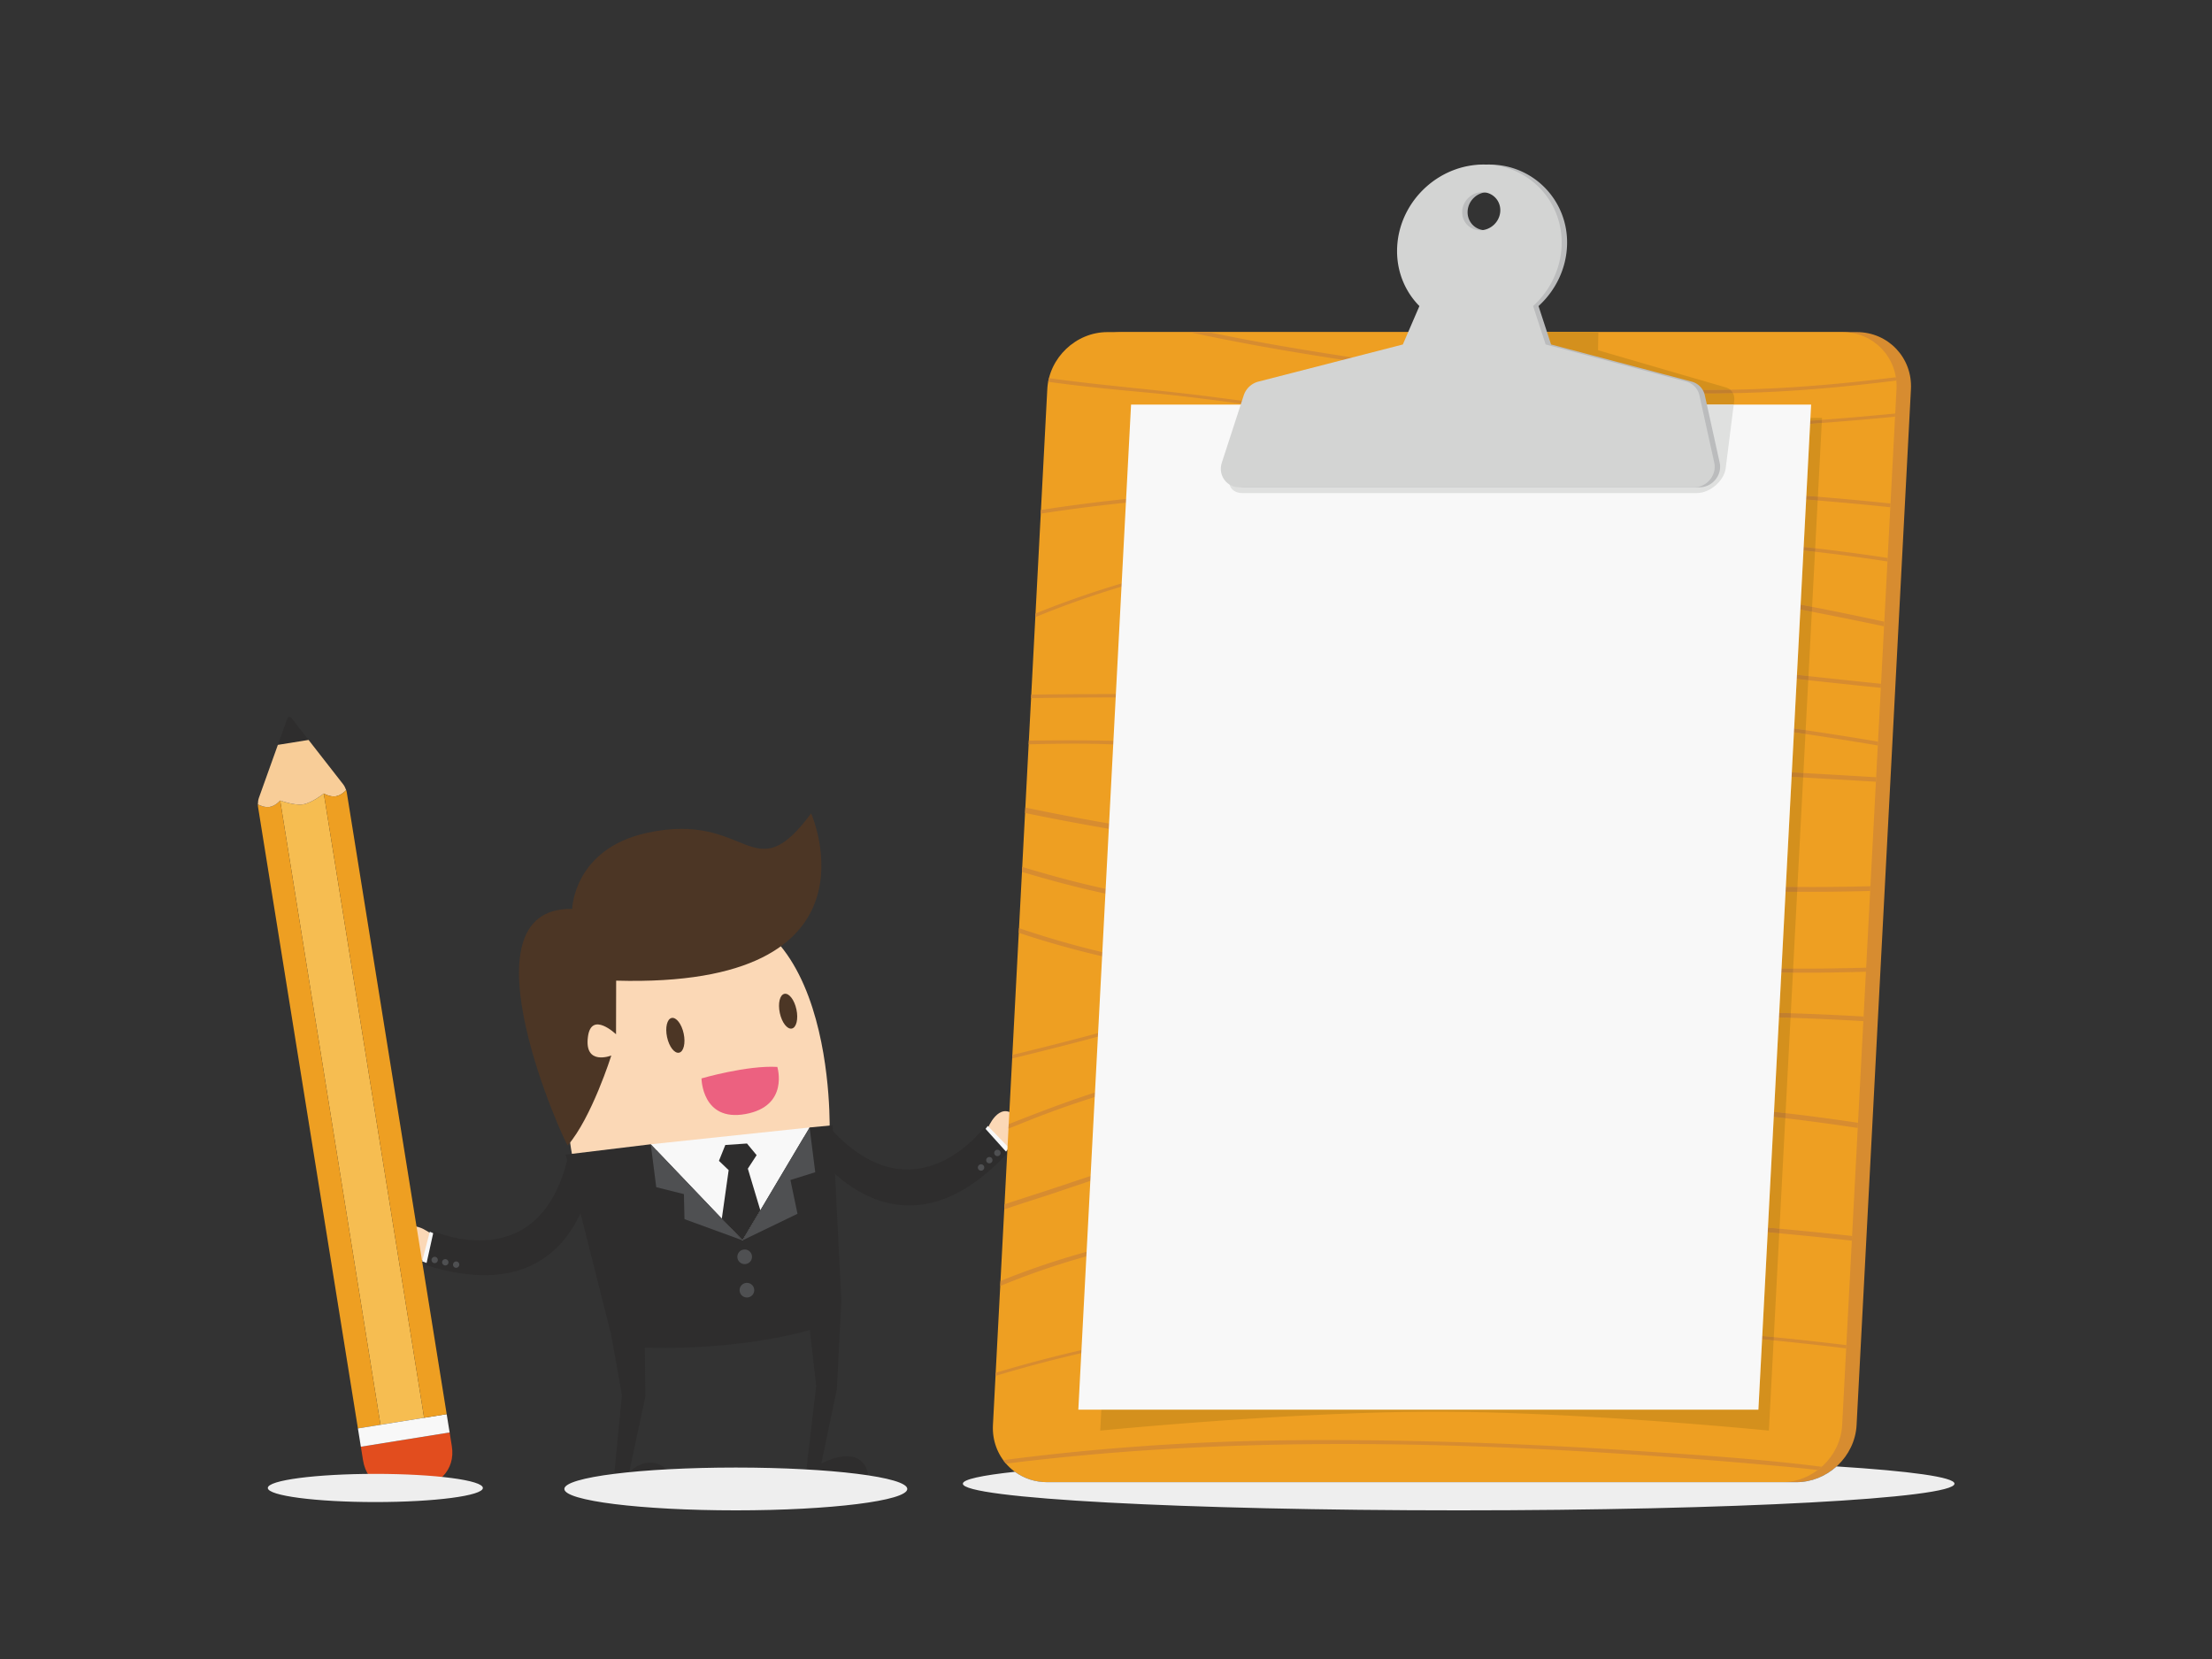 <svg width="1000" height="750" xmlns="http://www.w3.org/2000/svg"><rect width="100%" height="100%" fill="#333333" stroke="none"/><title>Layer 1</title><path fill="#fbd8b6" d="M455.104 519.104s11.13-7.787 3.769-14.703c-7.363-6.916-12.383 5.804-12.383 5.804l8.614 8.899"/><path fill="#f8f8f8" d="M444.615 511.586l1.938-2.585 9.6 9.94-2.162 2.599-9.376-9.954"/><path fill="#2e2d2d" d="M365.524 517.172s38.134 59.66 89.919 4.18L444.93 509.65s-31.118 42.412-69.348.675l-10.06 6.848"/><path fill="#4f5052" d="M444.618 528.726a1.44 1.44 0 1 0-2.26-1.783 1.44 1.44 0 0 0 2.26 1.783m3.756-3.362a1.442 1.442 0 0 0-.236-2.023 1.442 1.442 0 0 0-1.788 2.261 1.443 1.443 0 0 0 2.024-.238m3.666-3.249a1.443 1.443 0 0 0-.239-2.025 1.44 1.44 0 1 0 .239 2.025"/><path fill="#fbd8b6" d="M258.911 523.524s-20.621-98.337 41.373-111.949c79.026-17.353 74.756 101.152 74.756 101.152l-116.129 10.797"/><path fill="#4c3625" d="M309.075 467.246c.928 4.335-.001 8.209-2.076 8.653-2.075.443-4.508-2.71-5.436-7.045-.928-4.335 0-8.208 2.076-8.653 2.074-.444 4.509 2.71 5.436 7.045m50.974-10.911c.927 4.334-.001 8.209-2.076 8.651-2.075.445-4.51-2.71-5.437-7.044-.927-4.335.002-8.208 2.075-8.652 2.075-.445 4.509 2.71 5.438 7.045"/><path fill="#ec6180" d="M317.139 487.524s20.565-5.994 34.274-5.192c0 0 5.486 17.707-14.425 21.312-19.71 3.568-19.85-16.12-19.85-16.12"/><path fill="#2e2d2d" d="M380.355 587.971l-2.035 40.075-7.021 33.611s15.209-8.5 20.177 1.753c6.998 14.442-27.372 4.629-27.372 4.629l4.864-41.505-2.867-25.295s-29.34 9.302-74.591 8l.254 22.082-7.31 34.176s9.442-9.97 18.724.488c12.453 14.033-25.958 5.305-25.958 5.305l3.94-40.659-4.946-27.535s38.859-15.666 104.141-15.125"/><path fill="#2e2d2d" d="M294.198 517.3l41.478 43.435 30.318-51.03 10.407-.996 3.954 79.262s-10.359 5.29-30.957 9.143c-8.597 1.762-21.863 3.335-21.863 3.335-13.554 1.348-31.981 2.501-51.321 2.647l-20.484-81.131 38.468-4.665"/><path fill="#f8f8f8" d="M365.994 509.705l-30.318 51.03-41.478-43.435 71.796-7.595"/><path fill="#4f5052" d="M365.994 509.705l2.561 20.236-11.214 3.51 3.19 15.276-24.855 12.008 30.318-51.03m-30.318 51.03l-26.235-9.585-.266-11.319-12.501-3.13-2.476-19.401 41.478 43.435"/><path fill="#2e2d2d" d="M342.054 522.224l-4.363-5.265-9.787.658-2.886 7.18 4.393 4.197-3.102 21.975 9.367 9.766 8.06-13.554-5.653-18.857 3.97-6.1"/><path fill="#4f5052" d="M333.51 569.194a3.305 3.305 0 0 0 4.161 2.128 3.306 3.306 0 1 0-4.161-2.128m1.01 15.083a3.307 3.307 0 0 0 4.16 2.132 3.3 3.3 0 0 0 2.129-4.16 3.301 3.301 0 0 0-4.159-2.132 3.302 3.302 0 0 0-2.13 4.16"/><path fill="#4c3625" d="M366.69 367.714s35.2 79.105-88.139 75.615l-.058 24.241s-11.093-10.655-12.688 1.034c-1.836 13.457 10.559 8.576 10.559 8.576s-8.919 28.204-19.711 40.629c-.603.693-50.564-107.969 2.023-106.902 0 0 .597-27.09 33.753-34.377 46.324-10.181 47.567 27.189 74.261-8.816"/><path fill="#fbd8b6" d="M191.83 569.834s-13.521-1.305-10.514-10.948c3.007-9.641 13.635-1.037 13.635-1.037l-3.121 11.985"/><path fill="#f8f8f8" d="M197.264 558.129l-2.959-1.298-3.469 13.378 3.16 1.198 3.268-13.278"/><path fill="#2e2d2d" d="M268.871 524.085s-3.851 70.701-76.23 47.874l3.394-15.363s47.956 21.618 60.709-33.526l12.127 1.015"/><path fill="#4f5052" d="M205.693 573.052a1.438 1.438 0 0 1-.788-1.873 1.437 1.437 0 0 1 1.878-.79 1.44 1.44 0 0 1-1.09 2.664m-4.924-1.081a1.442 1.442 0 0 1-.79-1.877 1.442 1.442 0 0 1 2.669 1.09 1.441 1.441 0 0 1-1.88.787m-4.79-1.025a1.438 1.438 0 1 1 1.089-2.665 1.44 1.44 0 0 1-1.089 2.665"/><path fill="#d78c30" d="M839.326 644.234c-.745 14.203-12.976 25.824-27.178 25.824h-332.27c-14.203 0-25.214-11.62-24.468-25.824l24.568-468.275c.746-14.203 12.976-25.824 27.178-25.824h332.269c14.204 0 25.215 11.621 24.469 25.824l-24.568 468.275"/><path fill="#ee9f22" d="M832.805 644.234c-.745 14.203-12.976 25.824-27.179 25.824H473.358c-14.203 0-25.214-11.62-24.47-25.824l24.57-468.275c.745-14.203 12.975-25.824 27.177-25.824h332.269c14.204 0 25.215 11.621 24.469 25.824l-24.568 468.275"/><path fill="#ee9f22" d="M537.421 529.265c.69 0 1.297-.756.312-.756-.69 0-1.297.756-.312.756"/><path fill="#d78c30" d="M652.861 190.839c-35.172-2.497-70.081-6.85-104.923-11.43-24.49-3.219-49.268-5.048-73.724-8.454a25.776 25.776 0 0 0-.355 1.65c14.927 2.061 29.975 3.517 45.02 4.897 27.276 2.502 54.302 7.008 81.501 10.062 54.514 6.122 109.355 8.45 164.599 6.763 30.586-.932 61.184-2.99 91.744-5.953l.073-1.43c-68.071 6.645-136.331 8.693-203.935 3.895m50.928-15.638c26.985 2.079 54.107 3.104 81.311 2.516 24.144-.52 48.19-2.663 72.18-5.68a25.523 25.523 0 0 0-.204-1.497c-20.395 2.559-40.837 4.476-61.356 5.28-28.04 1.096-56.019.241-83.845-1.688-27.801-1.927-55.344-5.937-82.81-9.918-27.741-4.02-55.477-8.364-82.826-14.079h-8.623c27.51 5.987 55.44 10.507 83.407 14.665 27.43 4.076 55.008 8.264 82.766 10.401m-233.195 55.333l-.089 1.673c43.413-6.68 87.164-9.51 130.79-10.663 55.53-1.467 111.139-1.257 166.421 1.281 29.039 1.332 58.027 3.442 86.858 6.496l.089-1.707c-57.202-5.983-115.022-8.319-172.837-8.499-70.236-.22-141.138.609-211.232 11.419m181.961 11.258c-62.316 2.244-125.521 11.637-184.419 35.565l-.086 1.645c92.943-38.267 195.826-39.698 292.738-34.523 31.006 1.656 61.947 4.613 92.5 9.356l.083-1.595a862.963 862.963 0 0 0-43.318-5.514c-51.995-5.305-104.897-6.829-157.498-4.934m-49.771 73.73a2785.337 2785.337 0 0 0-136.57-1.498l-.085 1.598c10.49-.177 20.98-.266 31.476-.3 57.133-.182 114.083 1.97 171.065 3.862 22.638.75 45.258 1.725 67.808 3.322 22.422 1.586 44.662 4.36 66.843 7.45 15.247 2.125 30.445 4.494 45.604 7.048l.09-1.735c-25.705-4.307-51.531-8.055-77.484-11.12-55.757-6.584-112.465-6.622-168.747-8.627"/><path fill="#d78c30" d="M603.021 263.93c-4.186 1.071-9.866 2.299-12.997 5.674-3.49 3.765 5.307 7.607 7.276 8.65 8.346 4.418 18.044 6.501 27.408 8.082 11.992 2.026 24.108 3.666 36.277 4.716 13.566 1.172 27.206 1.748 40.766 2.957 13.848 1.232 27.595 3.271 41.372 4.945a5909.263 5909.263 0 0 0 83.095 9.488c8.022.86 16.046 1.695 24.072 2.52l.098-1.833a5894.776 5894.776 0 0 1-82.513-9.087c-27.494-3.222-54.871-7.245-82.575-9.07-13.637-.9-27.28-1.727-40.784-3.566-10.821-1.475-21.83-2.915-32.298-5.835-4.915-1.371-9.697-3.182-14.108-5.671-1.392-.786-6.195-3-5.494-5.318 1.153-3.815 11.477-5.24 14.537-5.962 16.993-4.008 33.873-5.344 51.15-5.649 57.02-1.004 113.378 8.229 168.547 19.084a1814.356 1814.356 0 0 1 24.899 5.102l.11-2.102c-40.519-8.709-81.451-16.338-122.838-20.361-41.281-4.015-84.653-7.339-126 3.236m-78.213 72.064c-19.832-1.49-39.748-1.424-59.685-1.178l-.09 1.676c16.597-.395 33.2-.595 49.56.764 27.76 2.304 55.643 3.653 83.546 4.674 57.272 2.095 114.52 4.024 171.709 7.055 26.082 1.381 52.15 2.87 78.216 4.417l.106-2.027c-75.059-4.441-150.175-8.35-225.446-10.636-32.696-.993-65.37-2.299-97.916-4.745m218.365 62.562c-28.328-1.734-56.56-4.27-84.744-7.081-27.649-2.758-55.341-5.124-82.909-8.411-37.626-4.489-75.059-10.25-111.985-17.993l-.129 2.459c41.22 8.537 83.044 14.645 125.078 19.351 27.702 3.1 55.516 5.525 83.287 8.185 28.187 2.699 56.435 4.981 84.777 6.456 29.555 1.538 59.227 2.105 88.926 1.258l.112-2.139c-34.217.94-68.398-.001-102.413-2.085m-4.825 36.203c-55.63-3.797-110.61-12.122-165.573-19.912-26.661-3.78-53.171-8.396-79.301-14.442-10.601-2.453-21.01-5.371-31.348-8.484l-.118 2.253c10.125 3.01 20.322 5.833 30.698 8.235 26.38 6.102 53.178 10.647 80.089 14.465 54.983 7.793 109.963 15.995 165.606 19.792 27.707 1.89 55.404 3.278 83.294 3.044a1131.2 1131.2 0 0 0 21.863-.404l.096-1.842c-6.5.177-13.001.316-19.5.391-28.735.335-57.269-1.149-85.806-3.096M629.8 465.761c-41.815 5.24-83.792 13.203-124.605 25.013-16.784 4.857-32.939 11.026-49.17 17.432l-.106 2.015c2.952-1.181 5.904-2.36 8.851-3.542 25.115-10.064 51.171-17.373 77.333-23.4 53.983-12.438 108.828-19.347 163.632-22.264 45.66-2.43 91.273-2.024 136.65.62l.11-2.086c-70.619-4.034-141.801-2.674-212.695 6.212m-81.469-12.509c10.687-3.413 22.268-4.885 32.05-10.86.829-.505.154-1.033-.441-1.155-4.452-.91-8.829-.37-13.377-.053-5.347.373-10.803-.478-16.017-1.284-10.042-1.55-20.108-3.106-30.103-4.878-20.355-3.606-40.34-8.806-59.77-15.435l-.108 2.098c18.519 6.199 37.516 11.037 56.85 14.615 10.049 1.859 20.209 3.235 30.295 4.937 4.541.768 9.108 1.288 13.736 1.523 2.275.115 4.553-.035 6.824-.186 2.785-.185 5.561-.37 8.316-.065-9.807 5.435-21.727 6.932-32.221 10.358a864.063 864.063 0 0 1-36.7 11.092c-16.601 4.62-33.276 8.91-49.999 12.96l-.083 1.6c17.62-4.265 35.188-8.794 52.682-13.66 12.795-3.562 25.404-7.563 38.066-11.607m167.48 45.54a863.077 863.077 0 0 0-161.653 17.093 648.705 648.705 0 0 0-41.654 9.851c-14.28 3.889-28.166 8.903-42.256 13.466-5.345 1.733-10.744 3.455-16.125 5.268l-.12 2.285c5.42-1.849 10.863-3.594 16.26-5.333 12.456-4.018 24.736-8.506 37.306-12.133 13.37-3.86 26.88-7.125 40.44-10.032 54.025-11.566 108.929-17.36 163.601-18.272 28.495-.476 56.851.521 85.034 3.394 14.467 1.475 28.864 3.381 43.207 5.551l.123-2.343c-13.758-2.05-27.561-3.858-41.433-5.303-27.415-2.857-55.011-3.799-82.73-3.492M591.883 549.68c-47.224 3.262-95.095 11.3-139.58 29.446l-.117 2.255c34.922-14.506 72.08-22.574 109.245-26.955 54.649-6.442 109.615-5.937 163.958-2.762 37.355 2.182 74.675 5.097 111.79 9.208l.111-2.11c-27.102-2.958-54.306-5.29-81.55-7.2-54.464-3.82-108.932-5.675-163.857-1.882m104.466 47.236c-27.386-1.382-54.776-2.73-82.31-2.076-55.114 1.31-110.44 9.684-163.911 25.77l-.075 1.42c40.763-12.333 82.62-20.114 124.665-23.708 55.436-4.74 110.827-1.09 165.782 2.57 31.48 2.097 62.893 4.892 94.123 8.688l.078-1.481c-18.747-2.265-37.561-4.174-56.413-5.783-27.248-2.329-54.58-4.019-81.94-5.4m43.352 58.998c-27.771-1.859-55.604-3.224-83.481-4.02-41.308-1.182-82.605-1.428-124.065.898a1075.256 1075.256 0 0 0-78.604 7.308c.4.549.819 1.079 1.263 1.591 97.325-12.182 194.923-10.3 291.825-3.556 20.107 1.399 40.185 3.053 60.236 4.881 4.98.454 9.952.978 14.92 1.54.61-.461 1.201-.944 1.772-1.451l-.315-.04c-27.638-3.518-55.671-5.286-83.551-7.151"/><path fill="#d4901d" d="M799.681 646.754s-85.272-8.547-150.693-8.547c-65.422 0-151.59 8.547-151.59 8.547l.497-9.469h297.04l1.671-31.844c1.74.169 3.477.339 5.217.513l-2.142 40.8m2.218-42.26c-1.738-.173-3.478-.343-5.216-.51l2.46-46.918c1.74.156 3.48.315 5.22.476l-2.464 46.952m2.571-49.018c-1.74-.159-3.477-.316-5.217-.47l2.626-50.075c1.739.19 3.476.385 5.212.586l-2.621 49.96m2.741-52.243a897.615 897.615 0 0 0-5.212-.583l2.24-42.696c1.744.051 3.491.106 5.234.165l-2.262 43.114m2.37-45.165c-1.746-.058-3.488-.11-5.235-.16l.958-18.24c1.745.022 3.492.04 5.24.051l-.963 18.349m1.059-20.185a812.747 812.747 0 0 1-5.24-.055l1.82-34.705c1.748.017 3.494.03 5.241.038l-1.821 34.722m1.935-36.895c-1.747-.01-3.492-.024-5.24-.043l2.61-49.759 5.228.298-2.598 49.504m2.704-51.523l-5.228-.296.952-18.123c1.733.252 3.468.507 5.202.763l-.926 17.656m1.015-19.359c-1.734-.256-3.468-.508-5.203-.76l1.177-22.415c1.737.19 3.475.38 5.212.568l-1.186 22.607m2.926-55.767c-1.731-.338-3.457-.671-5.19-1.003l1.285-24.492c1.738.189 3.476.382 5.213.582l-1.308 24.913m1.389-26.474a800.232 800.232 0 0 0-5.213-.579l1.127-21.456c1.74.136 3.48.275 5.22.416l-1.134 21.62m1.222-23.292c-1.738-.141-3.482-.279-5.221-.413l1.708-32.558c1.755-.124 3.508-.252 5.263-.383l-1.75 33.354m-3.438-34.386l.065-1.255h5.243l-.046.871c-1.754.131-3.509.26-5.262.384"/><path fill="#c17f2e" d="M818.318 191.604l.075-1.415c1.753-.124 3.508-.253 5.262-.384l-.074 1.416c-1.755.131-3.508.259-5.263.383m3.426 34.643c-1.74-.14-3.481-.28-5.221-.416l.087-1.669c1.739.134 3.483.272 5.221.413l-.087 1.672m-1.216 23.18c-1.737-.2-3.475-.393-5.213-.582l.081-1.558c1.739.188 3.477.38 5.213.58l-.081 1.56"/><path fill="#d4901d" d="M817.578 305.656l-5.214-.569 1.55-29.54c1.73.33 3.464.663 5.191.997l-1.527 29.112"/><path fill="#c17f2e" d="M816.205 331.81c-1.734-.256-3.469-.511-5.202-.763l.088-1.7c1.735.252 3.469.504 5.203.76l-.089 1.703m1.275-24.31l-5.212-.568.096-1.845 5.214.57-.098 1.843m1.625-30.956a2242.16 2242.16 0 0 0-5.191-.997l.116-2.21c1.733.332 3.459.665 5.19 1.003l-.115 2.204m-3.932 74.941l-5.228-.298.106-2.017 5.228.296-.106 2.019m-2.712 51.677a1046.59 1046.59 0 0 1-5.241-.038l.115-2.178c1.748.019 3.493.033 5.24.043l-.114 2.173m-1.917 36.558a811.913 811.913 0 0 1-5.24-.051l.096-1.84c1.748.023 3.491.042 5.24.055l-.096 1.836m-1.071 20.4c-1.743-.059-3.49-.114-5.234-.165l.107-2.046c1.747.05 3.489.102 5.235.16l-.108 2.051m-2.382 45.397a800.363 800.363 0 0 0-5.212-.586l.12-2.28c1.739.189 3.476.384 5.212.583l-.12 2.283m-2.728 52.025c-1.74-.16-3.48-.32-5.22-.476l.11-2.06c1.74.154 3.477.311 5.217.47l-.107 2.066m-2.54 48.412c-1.74-.174-3.477-.344-5.217-.513l.077-1.457c1.738.167 3.478.337 5.216.51l-.076 1.46"/><path fill="#f8f8f8" d="M818.774 182.907H511.326l-23.838 454.378h307.447l23.839-454.378"/><path fill="#d4901d" d="M783.783 182.907H576.916l1.05-1.56c2.049-3.05 5.392-5.42 8.769-6.217l40.103-9.465c25.513 3.792 51.153 7.55 76.95 9.536 21.907 1.688 43.906 2.68 65.962 2.68 4.565 0 9.129-.042 13.698-.13.51 1.011.703 2.235.53 3.594l-.195 1.562m-13.398-6.603c-19.557 0-39.071-.824-58.51-2.172-26.982-1.87-53.721-5.702-80.381-9.566l26.377-6.226 6.384-8.205h58.343l-.164 8.205 57.739 16.79a5.56 5.56 0 0 1 2.048 1.071c-3.947.069-7.892.103-11.836.103"/><path fill="#c17f2e" d="M769.75 177.881c-22.056 0-44.055-.992-65.961-2.68-25.798-1.986-51.438-5.744-76.951-9.536l4.656-1.099c26.66 3.864 53.399 7.695 80.381 9.566 19.439 1.348 38.953 2.172 58.51 2.172 3.944 0 7.889-.034 11.836-.103.513.43.925.954 1.227 1.55-4.57.088-9.133.13-13.698.13"/><path fill="#dfe0df" d="M767.184 222.9H561.603c-5.82 0-7.837-5.533-4.067-11.146l19.38-28.847h206.867l-3.64 28.847c-.707 5.613-7.14 11.146-12.96 11.146"/><path fill="#bbbcbd" d="M672.539 86.881c4.754 0 8.406 3.853 8.156 8.608-.25 4.755-4.306 8.608-9.059 8.608-4.753 0-8.406-3.853-8.157-8.608.249-4.755 4.305-8.608 9.06-8.608zm92.225 85.64l-63.555-16.789-5.673-17.365c7.617-6.95 12.582-16.802 12.903-27.698.562-19.102-13.879-35.032-32.886-36.21-21.523-1.337-40.35 15.78-41.467 37.085-.553 10.547 3.349 20.061 10.052 26.823l-7.494 17.365-65.318 16.79a9.483 9.483 0 0 0-6.615 6.215l-9.891 30.408c-1.826 5.614 2.11 11.146 7.929 11.146H768.33c5.819 0 10.335-5.532 9.098-11.146l-6.702-30.408a8.217 8.217 0 0 0-5.962-6.216"/><path fill="#d3d4d3" d="M670.089 86.881c4.754 0 8.406 3.853 8.156 8.608-.25 4.755-4.306 8.608-9.059 8.608-4.755 0-8.406-3.853-8.157-8.608.249-4.755 4.306-8.608 9.06-8.608zm92.226 85.64l-63.556-16.789-5.673-17.365c7.617-6.95 12.582-16.802 12.903-27.698.562-19.102-13.879-35.032-32.886-36.21-21.523-1.337-40.35 15.78-41.465 37.085-.555 10.547 3.347 20.061 10.05 26.823l-7.494 17.365-65.316 16.79a9.476 9.476 0 0 0-6.615 6.215l-9.893 30.408c-1.826 5.614 2.11 11.146 7.929 11.146H765.88c5.818 0 10.335-5.532 9.098-11.146l-6.702-30.408a8.218 8.218 0 0 0-5.961-6.216"/><path fill="#f6bd51" d="M146.381 358.727s-5.295 4.247-9.328 4.895c-4.034.648-10.393-1.726-10.393-1.726l45.351 282.223 19.722-3.169-45.352-282.223"/><path fill="#ee9f22" d="M126.66 361.896s-2.116 2.463-4.77 2.889c-2.322.372-4.742-.863-5.31-1.178a6.95 6.95 0 0 0 .069 1.137l45.156 281.015 10.206-1.64-45.351-282.223"/><path fill="#2e2d2d" d="M131.829 324.687c-.356-.453-.761-.642-1.126-.583-.365.058-.69.365-.888.906l-4.2 11.731 13.879-2.231-7.665-9.823"/><path fill="#e24d1e" d="M203.268 647.583l-40.133 6.45.986 6.145c1.782 11.08 11.678 15.312 22.76 13.53 11.083-1.78 19.154-8.898 17.374-19.98l-.987-6.145"/><path fill="#f8f8f8" d="M201.938 639.309l-40.133 6.45 1.33 8.274 40.133-6.45-1.33-8.274"/><path fill="#f8cd98" d="M155.151 354.581l-15.657-20.071-13.879 2.231-8.582 23.965c-.28.768-.444 1.9-.454 2.901.569.315 2.989 1.55 5.31 1.178 2.655-.426 4.771-2.889 4.771-2.889s6.359 2.374 10.393 1.726c4.033-.648 9.328-4.895 9.328-4.895s2.782 1.675 5.437 1.25c2.32-.373 4.232-2.306 4.673-2.783-.322-.948-.835-1.972-1.34-2.613"/><path fill="#ee9f22" d="M146.381 358.727l45.352 282.223 10.205-1.641-45.157-281.014a7.058 7.058 0 0 0-.29-1.101c-.441.477-2.352 2.41-4.673 2.782-2.655.426-5.437-1.249-5.437-1.249"/><path d="M659.434 682.802c-123.794 0-224.149-5.397-224.149-12.056 0-1.935 8.469-3.762 23.518-5.382 4.043 2.953 9.06 4.694 14.555 4.694h338.79c6.86 0 13.262-2.713 18.13-7.118 33.246 2.103 53.305 4.828 53.305 7.806 0 6.659-100.355 12.056-224.15 12.056m-326.787 0c-42.811 0-77.517-4.332-77.517-9.676 0-5.343 34.706-9.677 77.517-9.677 42.813 0 77.518 4.334 77.518 9.677 0 5.344-34.705 9.676-77.518 9.676m-162.962-3.75c-26.849 0-48.614-2.852-48.614-6.37 0-3.52 21.765-6.374 48.614-6.374 26.847 0 48.612 2.853 48.612 6.373s-21.765 6.371-48.612 6.371" fill="#eee"/></svg>